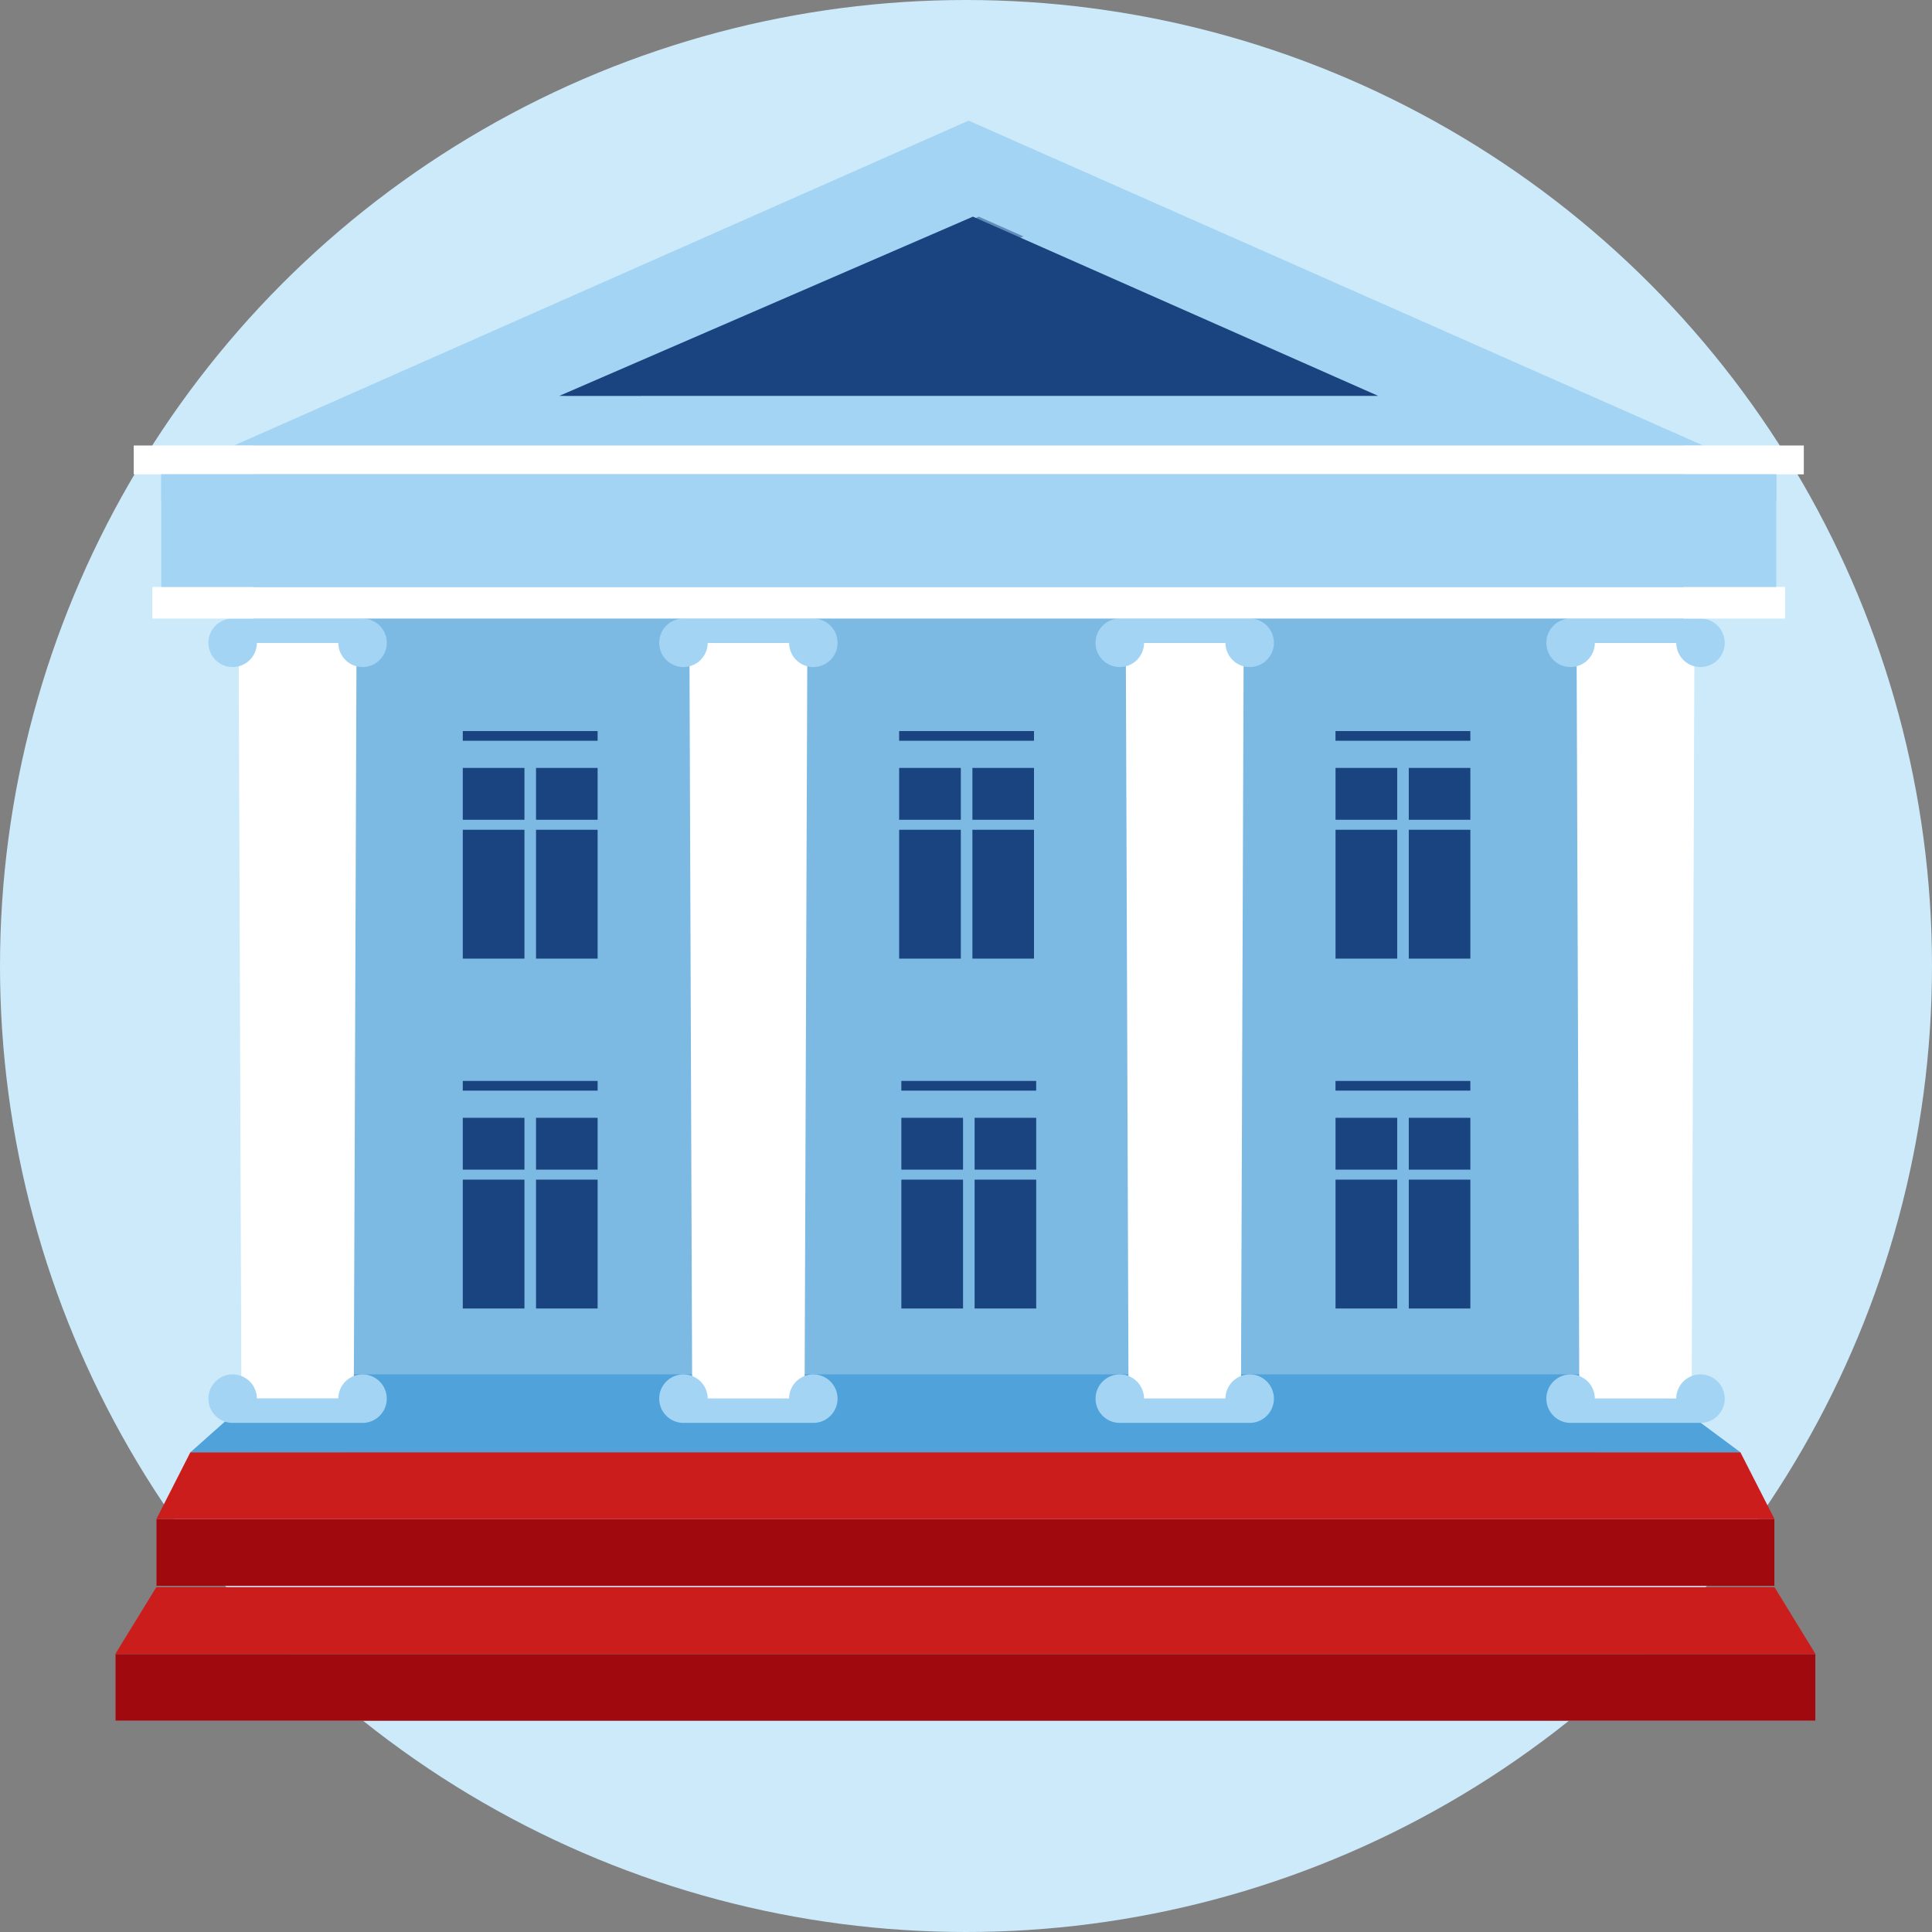 <svg xmlns="http://www.w3.org/2000/svg" width="105" height="105" viewBox="0 0 105 105">
  <rect x="0" y="0" width="105" height="105" fill="#808080" stroke="none"/>
  <g id="partners-agencies" transform="translate(249.877 -1544.669)">
    <g id="Circles" transform="translate(-249.877 1544.669)">
      <circle id="Ellipse_350" data-name="Ellipse 350" cx="52.5" cy="52.5" r="52.5" transform="translate(0)" fill="#cceafa"/>
    </g>
    <g id="Icon_Art" data-name="Icon Art" transform="translate(-243.606 1551.226)">
      <path id="Path_2774" data-name="Path 2774" d="M-153.145,1629.266h-2.3l.044-19.09V1574.55h-77.712v54.716h79.969Z" transform="translate(240.638 -1556.896)" fill="#7dbae3"/>
      <path id="Path_2775" data-name="Path 2775" d="M-216.6,1572.332l6.965-2.863-6.965,2.863Z" transform="translate(237.293 -1555.932)" fill="none"/>
      <path id="Path_2776" data-name="Path 2776" d="M-154.319,1570.416h-.018l-39.918-17.655h0l-39.918,17.654h79.855Z" transform="translate(240.626 -1552.762)" fill="#a4d4f4"/>
      <rect id="Rectangle_1670" data-name="Rectangle 1670" width="68.241" height="1.336" transform="translate(12.259 72.371)" fill="#84c3de"/>
      <path id="Path_2777" data-name="Path 2777" d="M-189.882,1559.2h0l22.023,9.74h-44.5Z" transform="translate(236.487 -1553.983)" fill="#1a4480"/>
      <path id="Path_2778" data-name="Path 2778" d="M-152.865,1641.093h-84.242l4.764-4.236h73.777Z" transform="translate(241.183 -1568.717)" fill="#50a2da"/>
      <path id="Path_2779" data-name="Path 2779" d="M-152.865,1641.093h-84.242l4.764-4.236h73.777Z" transform="translate(241.183 -1568.717)" fill="#50a2da" opacity="0.39" style="mix-blend-mode: multiply;isolation: isolate"/>
      <path id="Path_2780" data-name="Path 2780" d="M-233.869,1587.784h6.407l-.15,41.079h-6.108Z" transform="translate(240.568 -1559.407)" fill="#fff"/>
      <path id="Path_2781" data-name="Path 2781" d="M-227.522,1586.159a1.317,1.317,0,0,1,1.318,1.318,1.317,1.317,0,0,1-1.318,1.316,1.317,1.317,0,0,1-1.316-1.316h-4.425a1.316,1.316,0,0,1-1.317,1.316,1.317,1.317,0,0,1-1.317-1.316,1.317,1.317,0,0,1,1.317-1.318Z" transform="translate(240.953 -1559.098)" fill="#a4d4f4"/>
      <path id="Path_2782" data-name="Path 2782" d="M-197.376,1628.864h-6.108l-.15-41.079h6.408Z" transform="translate(234.832 -1559.407)" fill="#fff"/>
      <path id="Path_2783" data-name="Path 2783" d="M-197.286,1586.159a1.317,1.317,0,0,1,1.317,1.318,1.317,1.317,0,0,1-1.317,1.316,1.317,1.317,0,0,1-1.316-1.316h-4.425a1.316,1.316,0,0,1-1.317,1.316,1.318,1.318,0,0,1-1.317-1.316,1.318,1.318,0,0,1,1.317-1.318Z" transform="translate(235.217 -1559.098)" fill="#a4d4f4"/>
      <path id="Path_2784" data-name="Path 2784" d="M-168.107,1628.864h-6.109l-.149-41.079h6.406Z" transform="translate(229.279 -1559.407)" fill="#fff"/>
      <path id="Path_2785" data-name="Path 2785" d="M-168.017,1586.159a1.317,1.317,0,0,1,1.317,1.318,1.317,1.317,0,0,1-1.317,1.316,1.317,1.317,0,0,1-1.316-1.316h-4.425a1.316,1.316,0,0,1-1.317,1.316,1.318,1.318,0,0,1-1.318-1.316,1.318,1.318,0,0,1,1.318-1.318Z" transform="translate(229.663 -1559.098)" fill="#a4d4f4"/>
      <path id="Path_2786" data-name="Path 2786" d="M-137.723,1587.785h-6.406l.149,41.079h6.107Z" transform="translate(223.542 -1559.407)" fill="#fff"/>
      <path id="Path_2787" data-name="Path 2787" d="M-137.781,1586.159a1.318,1.318,0,0,1,1.318,1.318,1.317,1.317,0,0,1-1.318,1.316,1.316,1.316,0,0,1-1.316-1.316h-4.425a1.316,1.316,0,0,1-1.317,1.316,1.317,1.317,0,0,1-1.318-1.316,1.318,1.318,0,0,1,1.318-1.318Z" transform="translate(223.927 -1559.098)" fill="#a4d4f4"/>
      <path id="Path_2788" data-name="Path 2788" d="M-239.911,1651.125h87.944l2.226,3.631h-92.4Z" transform="translate(242.137 -1571.424)" fill="#cc1d1d"/>
      <g id="Group_1960" data-name="Group 1960" transform="translate(0 76.001)">
        <rect id="Rectangle_1671" data-name="Rectangle 1671" width="87.944" height="3.63" transform="translate(2.226)" fill="#a4d4f4"/>
        <rect id="Rectangle_1672" data-name="Rectangle 1672" width="92.395" height="3.63" transform="translate(0 7.331)" fill="#a4d4f4"/>
      </g>
      <g id="Group_1961" data-name="Group 1961" transform="translate(0 76.001)">
        <rect id="Rectangle_1673" data-name="Rectangle 1673" width="87.944" height="3.63" transform="translate(2.226)" fill="#a00a0f"/>
        <rect id="Rectangle_1674" data-name="Rectangle 1674" width="92.395" height="3.63" transform="translate(0 7.331)" fill="#a00a0f"/>
      </g>
      <path id="Path_2789" data-name="Path 2789" d="M-151.447,1645.709H-239.39l1.85-3.63H-153.3Z" transform="translate(241.616 -1569.708)" fill="#cc1d1d"/>
      <g id="Group_1962" data-name="Group 1962" transform="translate(18.88 33.173)">
        <rect id="Rectangle_1675" data-name="Rectangle 1675" width="3.352" height="7.003" transform="translate(0 5.366)" fill="#1a4480"/>
        <rect id="Rectangle_1676" data-name="Rectangle 1676" width="3.347" height="2.818" transform="translate(3.981 2.005)" fill="#1a4480"/>
        <rect id="Rectangle_1677" data-name="Rectangle 1677" width="3.352" height="2.818" transform="translate(0 2.005)" fill="#1a4480"/>
        <rect id="Rectangle_1678" data-name="Rectangle 1678" width="3.347" height="7.003" transform="translate(3.981 5.366)" fill="#1a4480"/>
        <path id="Path_2790" data-name="Path 2790" d="M-211.508,1594.231h-7.328v-.528h7.328Z" transform="translate(218.836 -1593.702)" fill="#1a4480"/>
      </g>
      <g id="Group_1963" data-name="Group 1963" transform="translate(42.596 33.173)">
        <rect id="Rectangle_1679" data-name="Rectangle 1679" width="3.352" height="7.003" transform="translate(0 5.366)" fill="#1a4480"/>
        <rect id="Rectangle_1680" data-name="Rectangle 1680" width="3.347" height="2.818" transform="translate(3.981 2.005)" fill="#1a4480"/>
        <rect id="Rectangle_1681" data-name="Rectangle 1681" width="3.352" height="2.818" transform="translate(0 2.005)" fill="#1a4480"/>
        <rect id="Rectangle_1682" data-name="Rectangle 1682" width="3.347" height="7.003" transform="translate(3.981 5.366)" fill="#1a4480"/>
        <path id="Path_2791" data-name="Path 2791" d="M-182.239,1594.231h-7.328v-.528h7.328Z" transform="translate(189.567 -1593.702)" fill="#1a4480"/>
      </g>
      <g id="Group_1964" data-name="Group 1964" transform="translate(66.312 33.173)">
        <rect id="Rectangle_1683" data-name="Rectangle 1683" width="3.352" height="7.003" transform="translate(0 5.366)" fill="#1a4480"/>
        <rect id="Rectangle_1684" data-name="Rectangle 1684" width="3.347" height="2.818" transform="translate(3.981 2.005)" fill="#1a4480"/>
        <rect id="Rectangle_1685" data-name="Rectangle 1685" width="3.352" height="2.818" transform="translate(0 2.005)" fill="#1a4480"/>
        <rect id="Rectangle_1686" data-name="Rectangle 1686" width="3.347" height="7.003" transform="translate(3.981 5.366)" fill="#1a4480"/>
        <path id="Path_2792" data-name="Path 2792" d="M-152.97,1594.231H-160.3v-.528h7.328Z" transform="translate(160.298 -1593.702)" fill="#1a4480"/>
      </g>
      <g id="Group_1965" data-name="Group 1965" transform="translate(18.88 52.188)">
        <rect id="Rectangle_1687" data-name="Rectangle 1687" width="3.352" height="7.003" transform="translate(0 5.366)" fill="#1a4480"/>
        <rect id="Rectangle_1688" data-name="Rectangle 1688" width="3.347" height="2.818" transform="translate(3.981 2.005)" fill="#1a4480"/>
        <rect id="Rectangle_1689" data-name="Rectangle 1689" width="3.352" height="2.818" transform="translate(0 2.005)" fill="#1a4480"/>
        <rect id="Rectangle_1690" data-name="Rectangle 1690" width="3.347" height="7.003" transform="translate(3.981 5.366)" fill="#1a4480"/>
        <path id="Path_2793" data-name="Path 2793" d="M-211.508,1617.7h-7.328v-.528h7.328Z" transform="translate(218.836 -1617.171)" fill="#1a4480"/>
      </g>
      <g id="Group_1966" data-name="Group 1966" transform="translate(42.716 52.188)">
        <rect id="Rectangle_1691" data-name="Rectangle 1691" width="3.352" height="7.003" transform="translate(0 5.366)" fill="#1a4480"/>
        <rect id="Rectangle_1692" data-name="Rectangle 1692" width="3.347" height="2.818" transform="translate(3.981 2.005)" fill="#1a4480"/>
        <rect id="Rectangle_1693" data-name="Rectangle 1693" width="3.352" height="2.818" transform="translate(0 2.005)" fill="#1a4480"/>
        <rect id="Rectangle_1694" data-name="Rectangle 1694" width="3.347" height="7.003" transform="translate(3.981 5.366)" fill="#1a4480"/>
        <path id="Path_2794" data-name="Path 2794" d="M-182.092,1617.7h-7.328v-.528h7.328Z" transform="translate(189.419 -1617.171)" fill="#1a4480"/>
      </g>
      <g id="Group_1967" data-name="Group 1967" transform="translate(66.312 52.188)">
        <rect id="Rectangle_1695" data-name="Rectangle 1695" width="3.352" height="7.003" transform="translate(0 5.366)" fill="#1a4480"/>
        <rect id="Rectangle_1696" data-name="Rectangle 1696" width="3.347" height="2.818" transform="translate(3.981 2.005)" fill="#1a4480"/>
        <rect id="Rectangle_1697" data-name="Rectangle 1697" width="3.352" height="2.818" transform="translate(0 2.005)" fill="#1a4480"/>
        <rect id="Rectangle_1698" data-name="Rectangle 1698" width="3.347" height="7.003" transform="translate(3.981 5.366)" fill="#1a4480"/>
        <path id="Path_2795" data-name="Path 2795" d="M-152.97,1617.7H-160.3v-.528h7.328Z" transform="translate(160.298 -1617.171)" fill="#1a4480"/>
      </g>
      <rect id="Rectangle_1699" data-name="Rectangle 1699" width="90.765" height="1.568" transform="translate(0.997 17.655)" fill="#fff"/>
      <rect id="Rectangle_1700" data-name="Rectangle 1700" width="88.738" height="1.718" transform="translate(2.01 25.342)" fill="#fff"/>
      <rect id="Rectangle_1701" data-name="Rectangle 1701" width="87.773" height="6.12" transform="translate(2.493 19.222)" fill="#a4d4f4"/>
      <rect id="Rectangle_1702" data-name="Rectangle 1702" width="87.773" height="1.456" transform="translate(2.493 19.222)" fill="#a4d4f4" style="mix-blend-mode: multiply;isolation: isolate"/>
      <path id="Path_2796" data-name="Path 2796" d="M-227.522,1639.491a1.317,1.317,0,0,0,1.318-1.318,1.317,1.317,0,0,0-1.318-1.317,1.317,1.317,0,0,0-1.316,1.317h-4.425a1.317,1.317,0,0,0-1.317-1.317,1.317,1.317,0,0,0-1.317,1.317,1.317,1.317,0,0,0,1.317,1.318Z" transform="translate(240.953 -1568.717)" fill="#a4d4f4"/>
      <path id="Path_2797" data-name="Path 2797" d="M-197.286,1639.491a1.317,1.317,0,0,0,1.317-1.318,1.317,1.317,0,0,0-1.317-1.317,1.317,1.317,0,0,0-1.316,1.317h-4.425a1.317,1.317,0,0,0-1.317-1.317,1.318,1.318,0,0,0-1.317,1.317,1.318,1.318,0,0,0,1.317,1.318Z" transform="translate(235.217 -1568.717)" fill="#a4d4f4"/>
      <path id="Path_2798" data-name="Path 2798" d="M-168.017,1639.491a1.317,1.317,0,0,0,1.317-1.318,1.317,1.317,0,0,0-1.317-1.317,1.317,1.317,0,0,0-1.316,1.317h-4.425a1.317,1.317,0,0,0-1.317-1.317,1.318,1.318,0,0,0-1.318,1.317,1.318,1.318,0,0,0,1.318,1.318Z" transform="translate(229.663 -1568.717)" fill="#a4d4f4"/>
      <path id="Path_2799" data-name="Path 2799" d="M-137.781,1639.491a1.318,1.318,0,0,0,1.318-1.318,1.317,1.317,0,0,0-1.318-1.317,1.316,1.316,0,0,0-1.316,1.317h-4.425a1.317,1.317,0,0,0-1.317-1.317,1.317,1.317,0,0,0-1.318,1.317,1.318,1.318,0,0,0,1.318,1.318Z" transform="translate(223.927 -1568.717)" fill="#a4d4f4"/>
      <path id="Path_2800" data-name="Path 2800" d="M-189.491,1559.2h0l2.429,1.074-20.778,8.666h-4.126Z" transform="translate(236.413 -1553.983)" fill="#1a4480" opacity="0.49" style="mix-blend-mode: multiply;isolation: isolate"/>
    </g>
  </g>
</svg>
